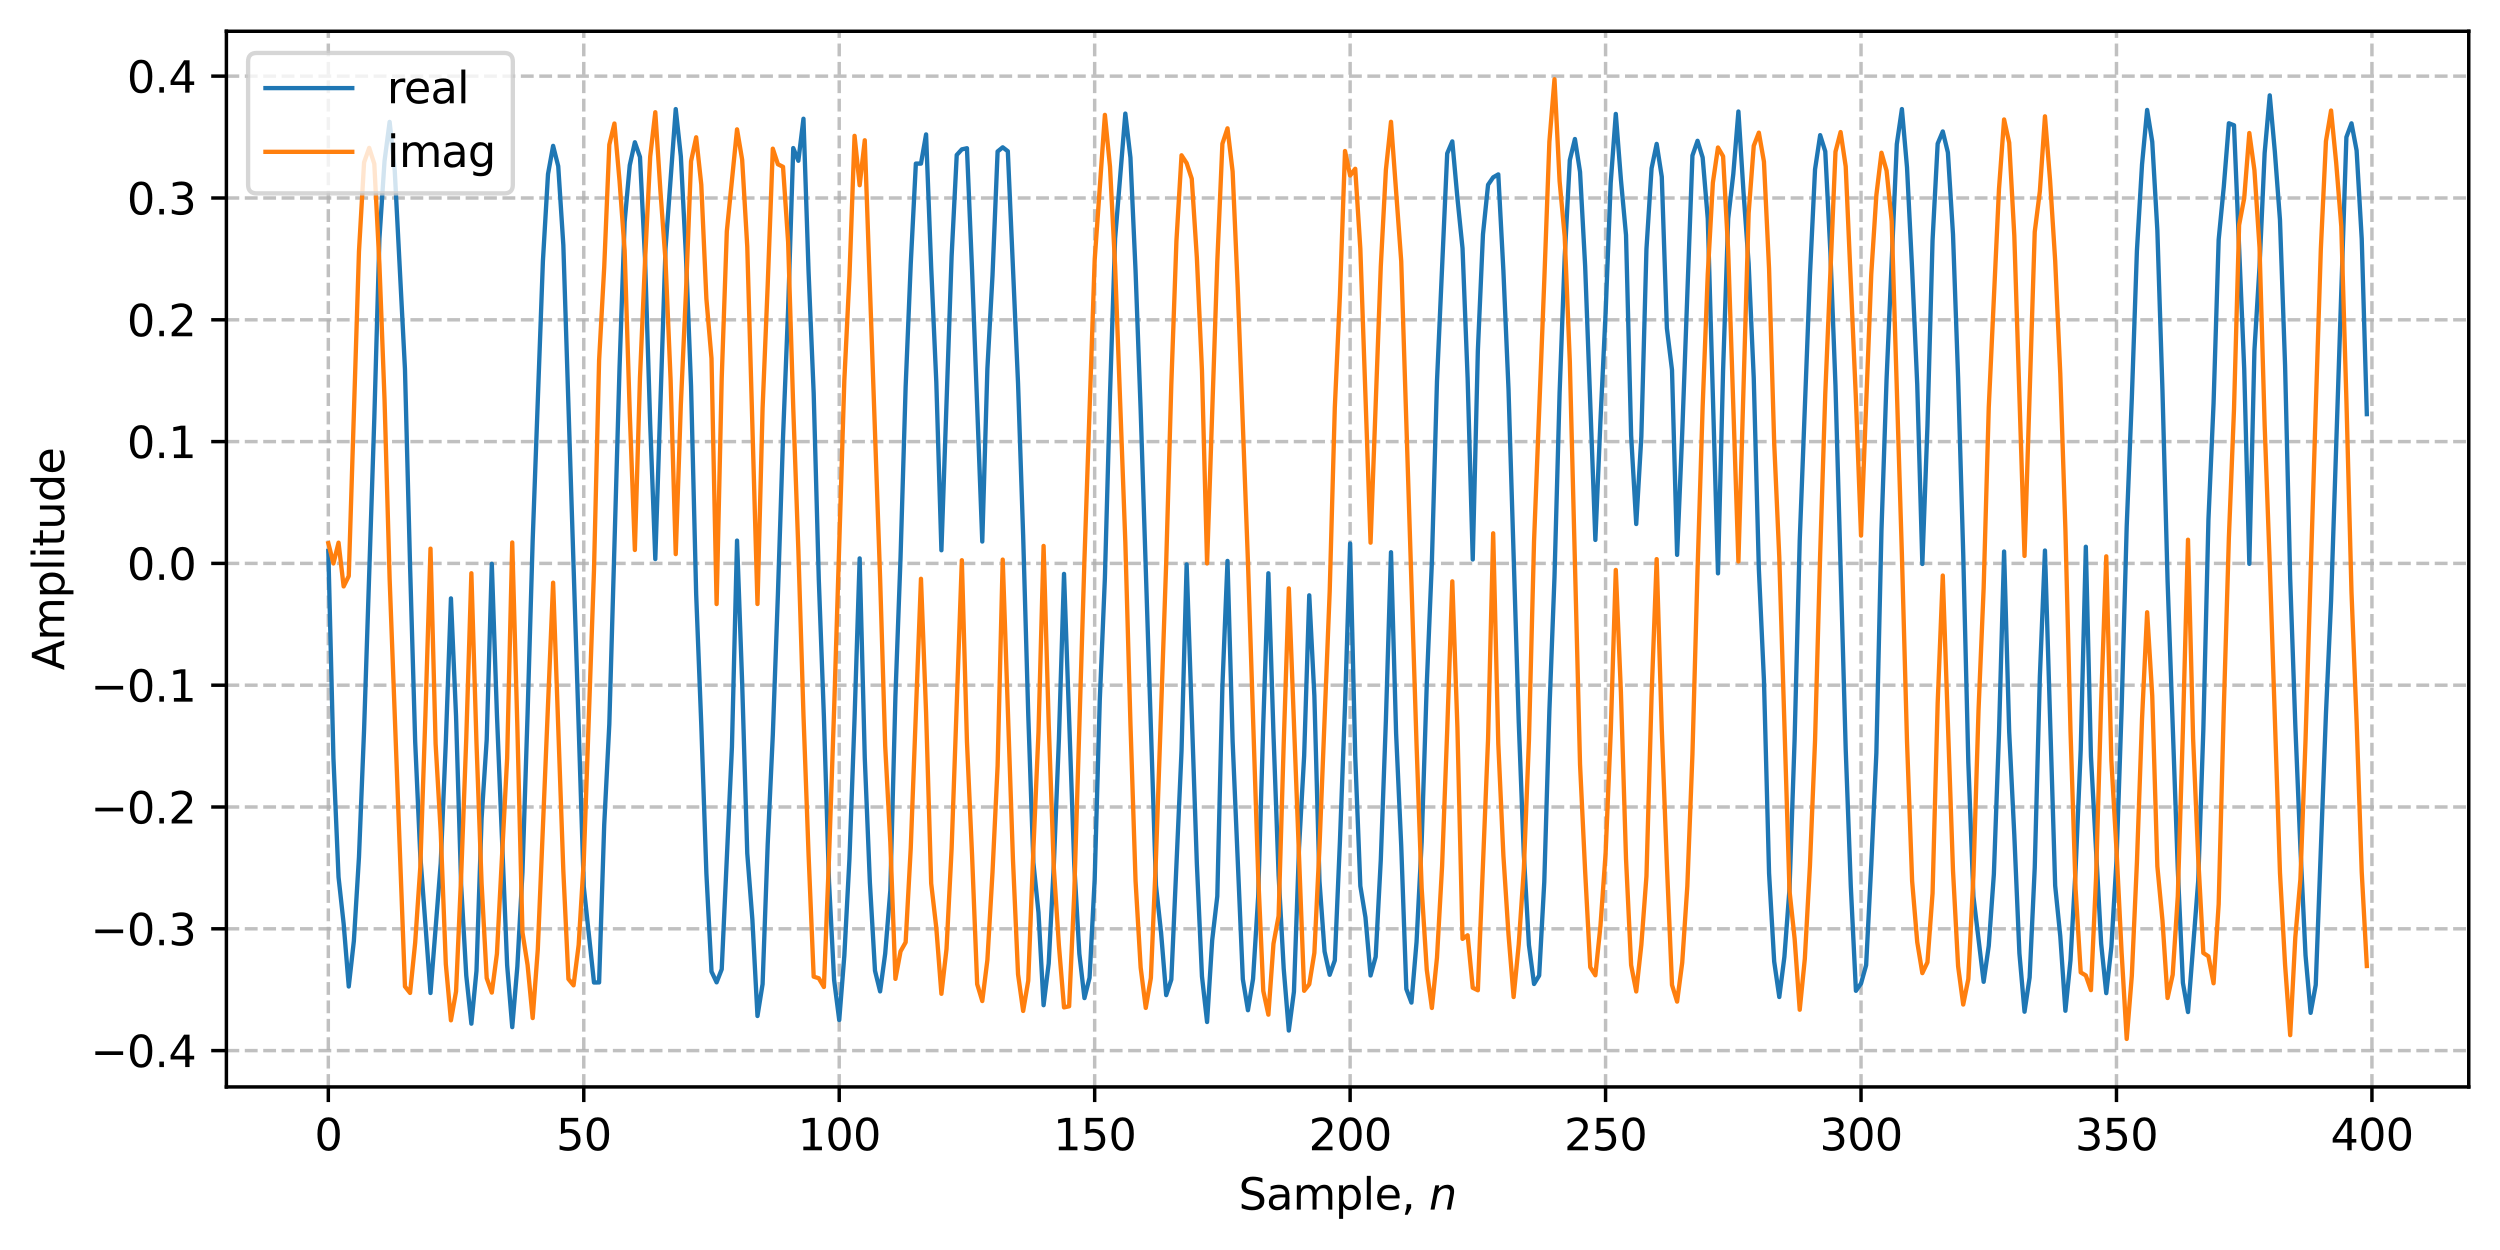 <?xml version="1.0" encoding="utf-8" standalone="no"?>
<!DOCTYPE svg PUBLIC "-//W3C//DTD SVG 1.1//EN"
  "http://www.w3.org/Graphics/SVG/1.1/DTD/svg11.dtd">
<svg xmlns:xlink="http://www.w3.org/1999/xlink" width="576pt" height="288pt" viewBox="0 0 576 288" xmlns="http://www.w3.org/2000/svg" version="1.1">
 <defs>
  <style type="text/css">*{stroke-linejoin: round; stroke-linecap: butt}</style>
 </defs>
 <g id="figure_1">
  <g id="patch_1">
   <path d="M 0 288 
L 576 288 
L 576 0 
L 0 0 
z
" style="fill: #ffffff"/>
  </g>
  <g id="axes_1">
   <g id="patch_2">
    <path d="M 52.161 250.422 
L 568.8 250.422 
L 568.8 7.2 
L 52.161 7.2 
z
" style="fill: #ffffff"/>
   </g>
   <g id="matplotlib.axis_1">
    <g id="xtick_1">
     <g id="line2d_1">
      <path d="M 75.645 250.422 
L 75.645 7.2 
" clip-path="url(#p1a343004c8)" style="fill: none; stroke-dasharray: 2.96,1.28; stroke-dashoffset: 0; stroke: #b0b0b0; stroke-opacity: 0.8; stroke-width: 0.8"/>
     </g>
     <g id="line2d_2">
      <defs>
       <path id="m55ba4f569e" d="M 0 0 
L 0 3.5 
" style="stroke: #000000; stroke-width: 0.8"/>
      </defs>
      <g>
       <use xlink:href="#m55ba4f569e" x="75.645" y="250.422" style="stroke: #000000; stroke-width: 0.8"/>
      </g>
     </g>
     <g id="text_1">
      <!-- 0 -->
      <g transform="translate(72.463 265.02) scale(0.1 -0.1)">
       <defs>
        <path id="DejaVuSans-30" d="M 2034 4250 
Q 1547 4250 1301 3770 
Q 1056 3291 1056 2328 
Q 1056 1369 1301 889 
Q 1547 409 2034 409 
Q 2525 409 2770 889 
Q 3016 1369 3016 2328 
Q 3016 3291 2770 3770 
Q 2525 4250 2034 4250 
z
M 2034 4750 
Q 2819 4750 3233 4129 
Q 3647 3509 3647 2328 
Q 3647 1150 3233 529 
Q 2819 -91 2034 -91 
Q 1250 -91 836 529 
Q 422 1150 422 2328 
Q 422 3509 836 4129 
Q 1250 4750 2034 4750 
z
" transform="scale(0.016)"/>
       </defs>
       <use xlink:href="#DejaVuSans-30"/>
      </g>
     </g>
    </g>
    <g id="xtick_2">
     <g id="line2d_3">
      <path d="M 134.501 250.422 
L 134.501 7.2 
" clip-path="url(#p1a343004c8)" style="fill: none; stroke-dasharray: 2.96,1.28; stroke-dashoffset: 0; stroke: #b0b0b0; stroke-opacity: 0.8; stroke-width: 0.8"/>
     </g>
     <g id="line2d_4">
      <g>
       <use xlink:href="#m55ba4f569e" x="134.501" y="250.422" style="stroke: #000000; stroke-width: 0.8"/>
      </g>
     </g>
     <g id="text_2">
      <!-- 50 -->
      <g transform="translate(128.138 265.02) scale(0.1 -0.1)">
       <defs>
        <path id="DejaVuSans-35" d="M 691 4666 
L 3169 4666 
L 3169 4134 
L 1269 4134 
L 1269 2991 
Q 1406 3038 1543 3061 
Q 1681 3084 1819 3084 
Q 2600 3084 3056 2656 
Q 3513 2228 3513 1497 
Q 3513 744 3044 326 
Q 2575 -91 1722 -91 
Q 1428 -91 1123 -41 
Q 819 9 494 109 
L 494 744 
Q 775 591 1075 516 
Q 1375 441 1709 441 
Q 2250 441 2565 725 
Q 2881 1009 2881 1497 
Q 2881 1984 2565 2268 
Q 2250 2553 1709 2553 
Q 1456 2553 1204 2497 
Q 953 2441 691 2322 
L 691 4666 
z
" transform="scale(0.016)"/>
       </defs>
       <use xlink:href="#DejaVuSans-35"/>
       <use xlink:href="#DejaVuSans-30" transform="translate(63.623 0)"/>
      </g>
     </g>
    </g>
    <g id="xtick_3">
     <g id="line2d_5">
      <path d="M 193.357 250.422 
L 193.357 7.2 
" clip-path="url(#p1a343004c8)" style="fill: none; stroke-dasharray: 2.96,1.28; stroke-dashoffset: 0; stroke: #b0b0b0; stroke-opacity: 0.8; stroke-width: 0.8"/>
     </g>
     <g id="line2d_6">
      <g>
       <use xlink:href="#m55ba4f569e" x="193.357" y="250.422" style="stroke: #000000; stroke-width: 0.8"/>
      </g>
     </g>
     <g id="text_3">
      <!-- 100 -->
      <g transform="translate(183.813 265.02) scale(0.1 -0.1)">
       <defs>
        <path id="DejaVuSans-31" d="M 794 531 
L 1825 531 
L 1825 4091 
L 703 3866 
L 703 4441 
L 1819 4666 
L 2450 4666 
L 2450 531 
L 3481 531 
L 3481 0 
L 794 0 
L 794 531 
z
" transform="scale(0.016)"/>
       </defs>
       <use xlink:href="#DejaVuSans-31"/>
       <use xlink:href="#DejaVuSans-30" transform="translate(63.623 0)"/>
       <use xlink:href="#DejaVuSans-30" transform="translate(127.246 0)"/>
      </g>
     </g>
    </g>
    <g id="xtick_4">
     <g id="line2d_7">
      <path d="M 252.213 250.422 
L 252.213 7.2 
" clip-path="url(#p1a343004c8)" style="fill: none; stroke-dasharray: 2.96,1.28; stroke-dashoffset: 0; stroke: #b0b0b0; stroke-opacity: 0.8; stroke-width: 0.8"/>
     </g>
     <g id="line2d_8">
      <g>
       <use xlink:href="#m55ba4f569e" x="252.213" y="250.422" style="stroke: #000000; stroke-width: 0.8"/>
      </g>
     </g>
     <g id="text_4">
      <!-- 150 -->
      <g transform="translate(242.669 265.02) scale(0.1 -0.1)">
       <use xlink:href="#DejaVuSans-31"/>
       <use xlink:href="#DejaVuSans-35" transform="translate(63.623 0)"/>
       <use xlink:href="#DejaVuSans-30" transform="translate(127.246 0)"/>
      </g>
     </g>
    </g>
    <g id="xtick_5">
     <g id="line2d_9">
      <path d="M 311.069 250.422 
L 311.069 7.2 
" clip-path="url(#p1a343004c8)" style="fill: none; stroke-dasharray: 2.96,1.28; stroke-dashoffset: 0; stroke: #b0b0b0; stroke-opacity: 0.8; stroke-width: 0.8"/>
     </g>
     <g id="line2d_10">
      <g>
       <use xlink:href="#m55ba4f569e" x="311.069" y="250.422" style="stroke: #000000; stroke-width: 0.8"/>
      </g>
     </g>
     <g id="text_5">
      <!-- 200 -->
      <g transform="translate(301.525 265.02) scale(0.1 -0.1)">
       <defs>
        <path id="DejaVuSans-32" d="M 1228 531 
L 3431 531 
L 3431 0 
L 469 0 
L 469 531 
Q 828 903 1448 1529 
Q 2069 2156 2228 2338 
Q 2531 2678 2651 2914 
Q 2772 3150 2772 3378 
Q 2772 3750 2511 3984 
Q 2250 4219 1831 4219 
Q 1534 4219 1204 4116 
Q 875 4013 500 3803 
L 500 4441 
Q 881 4594 1212 4672 
Q 1544 4750 1819 4750 
Q 2544 4750 2975 4387 
Q 3406 4025 3406 3419 
Q 3406 3131 3298 2873 
Q 3191 2616 2906 2266 
Q 2828 2175 2409 1742 
Q 1991 1309 1228 531 
z
" transform="scale(0.016)"/>
       </defs>
       <use xlink:href="#DejaVuSans-32"/>
       <use xlink:href="#DejaVuSans-30" transform="translate(63.623 0)"/>
       <use xlink:href="#DejaVuSans-30" transform="translate(127.246 0)"/>
      </g>
     </g>
    </g>
    <g id="xtick_6">
     <g id="line2d_11">
      <path d="M 369.925 250.422 
L 369.925 7.2 
" clip-path="url(#p1a343004c8)" style="fill: none; stroke-dasharray: 2.96,1.28; stroke-dashoffset: 0; stroke: #b0b0b0; stroke-opacity: 0.8; stroke-width: 0.8"/>
     </g>
     <g id="line2d_12">
      <g>
       <use xlink:href="#m55ba4f569e" x="369.925" y="250.422" style="stroke: #000000; stroke-width: 0.8"/>
      </g>
     </g>
     <g id="text_6">
      <!-- 250 -->
      <g transform="translate(360.381 265.02) scale(0.1 -0.1)">
       <use xlink:href="#DejaVuSans-32"/>
       <use xlink:href="#DejaVuSans-35" transform="translate(63.623 0)"/>
       <use xlink:href="#DejaVuSans-30" transform="translate(127.246 0)"/>
      </g>
     </g>
    </g>
    <g id="xtick_7">
     <g id="line2d_13">
      <path d="M 428.781 250.422 
L 428.781 7.2 
" clip-path="url(#p1a343004c8)" style="fill: none; stroke-dasharray: 2.96,1.28; stroke-dashoffset: 0; stroke: #b0b0b0; stroke-opacity: 0.8; stroke-width: 0.8"/>
     </g>
     <g id="line2d_14">
      <g>
       <use xlink:href="#m55ba4f569e" x="428.781" y="250.422" style="stroke: #000000; stroke-width: 0.8"/>
      </g>
     </g>
     <g id="text_7">
      <!-- 300 -->
      <g transform="translate(419.238 265.02) scale(0.1 -0.1)">
       <defs>
        <path id="DejaVuSans-33" d="M 2597 2516 
Q 3050 2419 3304 2112 
Q 3559 1806 3559 1356 
Q 3559 666 3084 287 
Q 2609 -91 1734 -91 
Q 1441 -91 1130 -33 
Q 819 25 488 141 
L 488 750 
Q 750 597 1062 519 
Q 1375 441 1716 441 
Q 2309 441 2620 675 
Q 2931 909 2931 1356 
Q 2931 1769 2642 2001 
Q 2353 2234 1838 2234 
L 1294 2234 
L 1294 2753 
L 1863 2753 
Q 2328 2753 2575 2939 
Q 2822 3125 2822 3475 
Q 2822 3834 2567 4026 
Q 2313 4219 1838 4219 
Q 1578 4219 1281 4162 
Q 984 4106 628 3988 
L 628 4550 
Q 988 4650 1302 4700 
Q 1616 4750 1894 4750 
Q 2613 4750 3031 4423 
Q 3450 4097 3450 3541 
Q 3450 3153 3228 2886 
Q 3006 2619 2597 2516 
z
" transform="scale(0.016)"/>
       </defs>
       <use xlink:href="#DejaVuSans-33"/>
       <use xlink:href="#DejaVuSans-30" transform="translate(63.623 0)"/>
       <use xlink:href="#DejaVuSans-30" transform="translate(127.246 0)"/>
      </g>
     </g>
    </g>
    <g id="xtick_8">
     <g id="line2d_15">
      <path d="M 487.637 250.422 
L 487.637 7.2 
" clip-path="url(#p1a343004c8)" style="fill: none; stroke-dasharray: 2.96,1.28; stroke-dashoffset: 0; stroke: #b0b0b0; stroke-opacity: 0.8; stroke-width: 0.8"/>
     </g>
     <g id="line2d_16">
      <g>
       <use xlink:href="#m55ba4f569e" x="487.637" y="250.422" style="stroke: #000000; stroke-width: 0.8"/>
      </g>
     </g>
     <g id="text_8">
      <!-- 350 -->
      <g transform="translate(478.094 265.02) scale(0.1 -0.1)">
       <use xlink:href="#DejaVuSans-33"/>
       <use xlink:href="#DejaVuSans-35" transform="translate(63.623 0)"/>
       <use xlink:href="#DejaVuSans-30" transform="translate(127.246 0)"/>
      </g>
     </g>
    </g>
    <g id="xtick_9">
     <g id="line2d_17">
      <path d="M 546.494 250.422 
L 546.494 7.2 
" clip-path="url(#p1a343004c8)" style="fill: none; stroke-dasharray: 2.96,1.28; stroke-dashoffset: 0; stroke: #b0b0b0; stroke-opacity: 0.8; stroke-width: 0.8"/>
     </g>
     <g id="line2d_18">
      <g>
       <use xlink:href="#m55ba4f569e" x="546.494" y="250.422" style="stroke: #000000; stroke-width: 0.8"/>
      </g>
     </g>
     <g id="text_9">
      <!-- 400 -->
      <g transform="translate(536.95 265.02) scale(0.1 -0.1)">
       <defs>
        <path id="DejaVuSans-34" d="M 2419 4116 
L 825 1625 
L 2419 1625 
L 2419 4116 
z
M 2253 4666 
L 3047 4666 
L 3047 1625 
L 3713 1625 
L 3713 1100 
L 3047 1100 
L 3047 0 
L 2419 0 
L 2419 1100 
L 313 1100 
L 313 1709 
L 2253 4666 
z
" transform="scale(0.016)"/>
       </defs>
       <use xlink:href="#DejaVuSans-34"/>
       <use xlink:href="#DejaVuSans-30" transform="translate(63.623 0)"/>
       <use xlink:href="#DejaVuSans-30" transform="translate(127.246 0)"/>
      </g>
     </g>
    </g>
    <g id="text_10">
     <!-- Sample, $n$ -->
     <g transform="translate(285.38 278.7) scale(0.1 -0.1)">
      <defs>
       <path id="DejaVuSans-53" d="M 3425 4513 
L 3425 3897 
Q 3066 4069 2747 4153 
Q 2428 4238 2131 4238 
Q 1616 4238 1336 4038 
Q 1056 3838 1056 3469 
Q 1056 3159 1242 3001 
Q 1428 2844 1947 2747 
L 2328 2669 
Q 3034 2534 3370 2195 
Q 3706 1856 3706 1288 
Q 3706 609 3251 259 
Q 2797 -91 1919 -91 
Q 1588 -91 1214 -16 
Q 841 59 441 206 
L 441 856 
Q 825 641 1194 531 
Q 1563 422 1919 422 
Q 2459 422 2753 634 
Q 3047 847 3047 1241 
Q 3047 1584 2836 1778 
Q 2625 1972 2144 2069 
L 1759 2144 
Q 1053 2284 737 2584 
Q 422 2884 422 3419 
Q 422 4038 858 4394 
Q 1294 4750 2059 4750 
Q 2388 4750 2728 4690 
Q 3069 4631 3425 4513 
z
" transform="scale(0.016)"/>
       <path id="DejaVuSans-61" d="M 2194 1759 
Q 1497 1759 1228 1600 
Q 959 1441 959 1056 
Q 959 750 1161 570 
Q 1363 391 1709 391 
Q 2188 391 2477 730 
Q 2766 1069 2766 1631 
L 2766 1759 
L 2194 1759 
z
M 3341 1997 
L 3341 0 
L 2766 0 
L 2766 531 
Q 2569 213 2275 61 
Q 1981 -91 1556 -91 
Q 1019 -91 701 211 
Q 384 513 384 1019 
Q 384 1609 779 1909 
Q 1175 2209 1959 2209 
L 2766 2209 
L 2766 2266 
Q 2766 2663 2505 2880 
Q 2244 3097 1772 3097 
Q 1472 3097 1187 3025 
Q 903 2953 641 2809 
L 641 3341 
Q 956 3463 1253 3523 
Q 1550 3584 1831 3584 
Q 2591 3584 2966 3190 
Q 3341 2797 3341 1997 
z
" transform="scale(0.016)"/>
       <path id="DejaVuSans-6d" d="M 3328 2828 
Q 3544 3216 3844 3400 
Q 4144 3584 4550 3584 
Q 5097 3584 5394 3201 
Q 5691 2819 5691 2113 
L 5691 0 
L 5113 0 
L 5113 2094 
Q 5113 2597 4934 2840 
Q 4756 3084 4391 3084 
Q 3944 3084 3684 2787 
Q 3425 2491 3425 1978 
L 3425 0 
L 2847 0 
L 2847 2094 
Q 2847 2600 2669 2842 
Q 2491 3084 2119 3084 
Q 1678 3084 1418 2786 
Q 1159 2488 1159 1978 
L 1159 0 
L 581 0 
L 581 3500 
L 1159 3500 
L 1159 2956 
Q 1356 3278 1631 3431 
Q 1906 3584 2284 3584 
Q 2666 3584 2933 3390 
Q 3200 3197 3328 2828 
z
" transform="scale(0.016)"/>
       <path id="DejaVuSans-70" d="M 1159 525 
L 1159 -1331 
L 581 -1331 
L 581 3500 
L 1159 3500 
L 1159 2969 
Q 1341 3281 1617 3432 
Q 1894 3584 2278 3584 
Q 2916 3584 3314 3078 
Q 3713 2572 3713 1747 
Q 3713 922 3314 415 
Q 2916 -91 2278 -91 
Q 1894 -91 1617 61 
Q 1341 213 1159 525 
z
M 3116 1747 
Q 3116 2381 2855 2742 
Q 2594 3103 2138 3103 
Q 1681 3103 1420 2742 
Q 1159 2381 1159 1747 
Q 1159 1113 1420 752 
Q 1681 391 2138 391 
Q 2594 391 2855 752 
Q 3116 1113 3116 1747 
z
" transform="scale(0.016)"/>
       <path id="DejaVuSans-6c" d="M 603 4863 
L 1178 4863 
L 1178 0 
L 603 0 
L 603 4863 
z
" transform="scale(0.016)"/>
       <path id="DejaVuSans-65" d="M 3597 1894 
L 3597 1613 
L 953 1613 
Q 991 1019 1311 708 
Q 1631 397 2203 397 
Q 2534 397 2845 478 
Q 3156 559 3463 722 
L 3463 178 
Q 3153 47 2828 -22 
Q 2503 -91 2169 -91 
Q 1331 -91 842 396 
Q 353 884 353 1716 
Q 353 2575 817 3079 
Q 1281 3584 2069 3584 
Q 2775 3584 3186 3129 
Q 3597 2675 3597 1894 
z
M 3022 2063 
Q 3016 2534 2758 2815 
Q 2500 3097 2075 3097 
Q 1594 3097 1305 2825 
Q 1016 2553 972 2059 
L 3022 2063 
z
" transform="scale(0.016)"/>
       <path id="DejaVuSans-2c" d="M 750 794 
L 1409 794 
L 1409 256 
L 897 -744 
L 494 -744 
L 750 256 
L 750 794 
z
" transform="scale(0.016)"/>
       <path id="DejaVuSans-20" transform="scale(0.016)"/>
       <path id="DejaVuSans-Oblique-6e" d="M 3566 2113 
L 3156 0 
L 2578 0 
L 2988 2091 
Q 3016 2238 3031 2350 
Q 3047 2463 3047 2528 
Q 3047 2791 2881 2937 
Q 2716 3084 2419 3084 
Q 1956 3084 1622 2776 
Q 1288 2469 1184 1941 
L 800 0 
L 225 0 
L 903 3500 
L 1478 3500 
L 1363 2950 
Q 1603 3253 1940 3418 
Q 2278 3584 2650 3584 
Q 3113 3584 3367 3334 
Q 3622 3084 3622 2631 
Q 3622 2519 3608 2391 
Q 3594 2263 3566 2113 
z
" transform="scale(0.016)"/>
      </defs>
      <use xlink:href="#DejaVuSans-53" transform="translate(0 0.016)"/>
      <use xlink:href="#DejaVuSans-61" transform="translate(63.477 0.016)"/>
      <use xlink:href="#DejaVuSans-6d" transform="translate(124.756 0.016)"/>
      <use xlink:href="#DejaVuSans-70" transform="translate(222.168 0.016)"/>
      <use xlink:href="#DejaVuSans-6c" transform="translate(285.645 0.016)"/>
      <use xlink:href="#DejaVuSans-65" transform="translate(313.428 0.016)"/>
      <use xlink:href="#DejaVuSans-2c" transform="translate(374.951 0.016)"/>
      <use xlink:href="#DejaVuSans-20" transform="translate(406.738 0.016)"/>
      <use xlink:href="#DejaVuSans-Oblique-6e" transform="translate(438.525 0.016)"/>
     </g>
    </g>
   </g>
   <g id="matplotlib.axis_2">
    <g id="ytick_1">
     <g id="line2d_19">
      <path d="M 52.161 242.057 
L 568.8 242.057 
" clip-path="url(#p1a343004c8)" style="fill: none; stroke-dasharray: 2.96,1.28; stroke-dashoffset: 0; stroke: #b0b0b0; stroke-opacity: 0.8; stroke-width: 0.8"/>
     </g>
     <g id="line2d_20">
      <defs>
       <path id="me3995618b4" d="M 0 0 
L -3.5 0 
" style="stroke: #000000; stroke-width: 0.8"/>
      </defs>
      <g>
       <use xlink:href="#me3995618b4" x="52.161" y="242.057" style="stroke: #000000; stroke-width: 0.8"/>
      </g>
     </g>
     <g id="text_11">
      <!-- −0.4 -->
      <g transform="translate(20.878 245.856) scale(0.1 -0.1)">
       <defs>
        <path id="DejaVuSans-2212" d="M 678 2272 
L 4684 2272 
L 4684 1741 
L 678 1741 
L 678 2272 
z
" transform="scale(0.016)"/>
        <path id="DejaVuSans-2e" d="M 684 794 
L 1344 794 
L 1344 0 
L 684 0 
L 684 794 
z
" transform="scale(0.016)"/>
       </defs>
       <use xlink:href="#DejaVuSans-2212"/>
       <use xlink:href="#DejaVuSans-30" transform="translate(83.789 0)"/>
       <use xlink:href="#DejaVuSans-2e" transform="translate(147.412 0)"/>
       <use xlink:href="#DejaVuSans-34" transform="translate(179.199 0)"/>
      </g>
     </g>
    </g>
    <g id="ytick_2">
     <g id="line2d_21">
      <path d="M 52.161 213.993 
L 568.8 213.993 
" clip-path="url(#p1a343004c8)" style="fill: none; stroke-dasharray: 2.96,1.28; stroke-dashoffset: 0; stroke: #b0b0b0; stroke-opacity: 0.8; stroke-width: 0.8"/>
     </g>
     <g id="line2d_22">
      <g>
       <use xlink:href="#me3995618b4" x="52.161" y="213.993" style="stroke: #000000; stroke-width: 0.8"/>
      </g>
     </g>
     <g id="text_12">
      <!-- −0.3 -->
      <g transform="translate(20.878 217.793) scale(0.1 -0.1)">
       <use xlink:href="#DejaVuSans-2212"/>
       <use xlink:href="#DejaVuSans-30" transform="translate(83.789 0)"/>
       <use xlink:href="#DejaVuSans-2e" transform="translate(147.412 0)"/>
       <use xlink:href="#DejaVuSans-33" transform="translate(179.199 0)"/>
      </g>
     </g>
    </g>
    <g id="ytick_3">
     <g id="line2d_23">
      <path d="M 52.161 185.93 
L 568.8 185.93 
" clip-path="url(#p1a343004c8)" style="fill: none; stroke-dasharray: 2.96,1.28; stroke-dashoffset: 0; stroke: #b0b0b0; stroke-opacity: 0.8; stroke-width: 0.8"/>
     </g>
     <g id="line2d_24">
      <g>
       <use xlink:href="#me3995618b4" x="52.161" y="185.93" style="stroke: #000000; stroke-width: 0.8"/>
      </g>
     </g>
     <g id="text_13">
      <!-- −0.2 -->
      <g transform="translate(20.878 189.729) scale(0.1 -0.1)">
       <use xlink:href="#DejaVuSans-2212"/>
       <use xlink:href="#DejaVuSans-30" transform="translate(83.789 0)"/>
       <use xlink:href="#DejaVuSans-2e" transform="translate(147.412 0)"/>
       <use xlink:href="#DejaVuSans-32" transform="translate(179.199 0)"/>
      </g>
     </g>
    </g>
    <g id="ytick_4">
     <g id="line2d_25">
      <path d="M 52.161 157.866 
L 568.8 157.866 
" clip-path="url(#p1a343004c8)" style="fill: none; stroke-dasharray: 2.96,1.28; stroke-dashoffset: 0; stroke: #b0b0b0; stroke-opacity: 0.8; stroke-width: 0.8"/>
     </g>
     <g id="line2d_26">
      <g>
       <use xlink:href="#me3995618b4" x="52.161" y="157.866" style="stroke: #000000; stroke-width: 0.8"/>
      </g>
     </g>
     <g id="text_14">
      <!-- −0.1 -->
      <g transform="translate(20.878 161.665) scale(0.1 -0.1)">
       <use xlink:href="#DejaVuSans-2212"/>
       <use xlink:href="#DejaVuSans-30" transform="translate(83.789 0)"/>
       <use xlink:href="#DejaVuSans-2e" transform="translate(147.412 0)"/>
       <use xlink:href="#DejaVuSans-31" transform="translate(179.199 0)"/>
      </g>
     </g>
    </g>
    <g id="ytick_5">
     <g id="line2d_27">
      <path d="M 52.161 129.803 
L 568.8 129.803 
" clip-path="url(#p1a343004c8)" style="fill: none; stroke-dasharray: 2.96,1.28; stroke-dashoffset: 0; stroke: #b0b0b0; stroke-opacity: 0.8; stroke-width: 0.8"/>
     </g>
     <g id="line2d_28">
      <g>
       <use xlink:href="#me3995618b4" x="52.161" y="129.803" style="stroke: #000000; stroke-width: 0.8"/>
      </g>
     </g>
     <g id="text_15">
      <!-- 0.0 -->
      <g transform="translate(29.258 133.602) scale(0.1 -0.1)">
       <use xlink:href="#DejaVuSans-30"/>
       <use xlink:href="#DejaVuSans-2e" transform="translate(63.623 0)"/>
       <use xlink:href="#DejaVuSans-30" transform="translate(95.41 0)"/>
      </g>
     </g>
    </g>
    <g id="ytick_6">
     <g id="line2d_29">
      <path d="M 52.161 101.739 
L 568.8 101.739 
" clip-path="url(#p1a343004c8)" style="fill: none; stroke-dasharray: 2.96,1.28; stroke-dashoffset: 0; stroke: #b0b0b0; stroke-opacity: 0.8; stroke-width: 0.8"/>
     </g>
     <g id="line2d_30">
      <g>
       <use xlink:href="#me3995618b4" x="52.161" y="101.739" style="stroke: #000000; stroke-width: 0.8"/>
      </g>
     </g>
     <g id="text_16">
      <!-- 0.1 -->
      <g transform="translate(29.258 105.538) scale(0.1 -0.1)">
       <use xlink:href="#DejaVuSans-30"/>
       <use xlink:href="#DejaVuSans-2e" transform="translate(63.623 0)"/>
       <use xlink:href="#DejaVuSans-31" transform="translate(95.41 0)"/>
      </g>
     </g>
    </g>
    <g id="ytick_7">
     <g id="line2d_31">
      <path d="M 52.161 73.675 
L 568.8 73.675 
" clip-path="url(#p1a343004c8)" style="fill: none; stroke-dasharray: 2.96,1.28; stroke-dashoffset: 0; stroke: #b0b0b0; stroke-opacity: 0.8; stroke-width: 0.8"/>
     </g>
     <g id="line2d_32">
      <g>
       <use xlink:href="#me3995618b4" x="52.161" y="73.675" style="stroke: #000000; stroke-width: 0.8"/>
      </g>
     </g>
     <g id="text_17">
      <!-- 0.2 -->
      <g transform="translate(29.258 77.475) scale(0.1 -0.1)">
       <use xlink:href="#DejaVuSans-30"/>
       <use xlink:href="#DejaVuSans-2e" transform="translate(63.623 0)"/>
       <use xlink:href="#DejaVuSans-32" transform="translate(95.41 0)"/>
      </g>
     </g>
    </g>
    <g id="ytick_8">
     <g id="line2d_33">
      <path d="M 52.161 45.612 
L 568.8 45.612 
" clip-path="url(#p1a343004c8)" style="fill: none; stroke-dasharray: 2.96,1.28; stroke-dashoffset: 0; stroke: #b0b0b0; stroke-opacity: 0.8; stroke-width: 0.8"/>
     </g>
     <g id="line2d_34">
      <g>
       <use xlink:href="#me3995618b4" x="52.161" y="45.612" style="stroke: #000000; stroke-width: 0.8"/>
      </g>
     </g>
     <g id="text_18">
      <!-- 0.3 -->
      <g transform="translate(29.258 49.411) scale(0.1 -0.1)">
       <use xlink:href="#DejaVuSans-30"/>
       <use xlink:href="#DejaVuSans-2e" transform="translate(63.623 0)"/>
       <use xlink:href="#DejaVuSans-33" transform="translate(95.41 0)"/>
      </g>
     </g>
    </g>
    <g id="ytick_9">
     <g id="line2d_35">
      <path d="M 52.161 17.548 
L 568.8 17.548 
" clip-path="url(#p1a343004c8)" style="fill: none; stroke-dasharray: 2.96,1.28; stroke-dashoffset: 0; stroke: #b0b0b0; stroke-opacity: 0.8; stroke-width: 0.8"/>
     </g>
     <g id="line2d_36">
      <g>
       <use xlink:href="#me3995618b4" x="52.161" y="17.548" style="stroke: #000000; stroke-width: 0.8"/>
      </g>
     </g>
     <g id="text_19">
      <!-- 0.4 -->
      <g transform="translate(29.258 21.347) scale(0.1 -0.1)">
       <use xlink:href="#DejaVuSans-30"/>
       <use xlink:href="#DejaVuSans-2e" transform="translate(63.623 0)"/>
       <use xlink:href="#DejaVuSans-34" transform="translate(95.41 0)"/>
      </g>
     </g>
    </g>
    <g id="text_20">
     <!-- Amplitude -->
     <g transform="translate(14.798 154.434) rotate(-90) scale(0.1 -0.1)">
      <defs>
       <path id="DejaVuSans-41" d="M 2188 4044 
L 1331 1722 
L 3047 1722 
L 2188 4044 
z
M 1831 4666 
L 2547 4666 
L 4325 0 
L 3669 0 
L 3244 1197 
L 1141 1197 
L 716 0 
L 50 0 
L 1831 4666 
z
" transform="scale(0.016)"/>
       <path id="DejaVuSans-69" d="M 603 3500 
L 1178 3500 
L 1178 0 
L 603 0 
L 603 3500 
z
M 603 4863 
L 1178 4863 
L 1178 4134 
L 603 4134 
L 603 4863 
z
" transform="scale(0.016)"/>
       <path id="DejaVuSans-74" d="M 1172 4494 
L 1172 3500 
L 2356 3500 
L 2356 3053 
L 1172 3053 
L 1172 1153 
Q 1172 725 1289 603 
Q 1406 481 1766 481 
L 2356 481 
L 2356 0 
L 1766 0 
Q 1100 0 847 248 
Q 594 497 594 1153 
L 594 3053 
L 172 3053 
L 172 3500 
L 594 3500 
L 594 4494 
L 1172 4494 
z
" transform="scale(0.016)"/>
       <path id="DejaVuSans-75" d="M 544 1381 
L 544 3500 
L 1119 3500 
L 1119 1403 
Q 1119 906 1312 657 
Q 1506 409 1894 409 
Q 2359 409 2629 706 
Q 2900 1003 2900 1516 
L 2900 3500 
L 3475 3500 
L 3475 0 
L 2900 0 
L 2900 538 
Q 2691 219 2414 64 
Q 2138 -91 1772 -91 
Q 1169 -91 856 284 
Q 544 659 544 1381 
z
M 1991 3584 
L 1991 3584 
z
" transform="scale(0.016)"/>
       <path id="DejaVuSans-64" d="M 2906 2969 
L 2906 4863 
L 3481 4863 
L 3481 0 
L 2906 0 
L 2906 525 
Q 2725 213 2448 61 
Q 2172 -91 1784 -91 
Q 1150 -91 751 415 
Q 353 922 353 1747 
Q 353 2572 751 3078 
Q 1150 3584 1784 3584 
Q 2172 3584 2448 3432 
Q 2725 3281 2906 2969 
z
M 947 1747 
Q 947 1113 1208 752 
Q 1469 391 1925 391 
Q 2381 391 2643 752 
Q 2906 1113 2906 1747 
Q 2906 2381 2643 2742 
Q 2381 3103 1925 3103 
Q 1469 3103 1208 2742 
Q 947 2381 947 1747 
z
" transform="scale(0.016)"/>
      </defs>
      <use xlink:href="#DejaVuSans-41"/>
      <use xlink:href="#DejaVuSans-6d" transform="translate(68.408 0)"/>
      <use xlink:href="#DejaVuSans-70" transform="translate(165.82 0)"/>
      <use xlink:href="#DejaVuSans-6c" transform="translate(229.297 0)"/>
      <use xlink:href="#DejaVuSans-69" transform="translate(257.08 0)"/>
      <use xlink:href="#DejaVuSans-74" transform="translate(284.863 0)"/>
      <use xlink:href="#DejaVuSans-75" transform="translate(324.072 0)"/>
      <use xlink:href="#DejaVuSans-64" transform="translate(387.451 0)"/>
      <use xlink:href="#DejaVuSans-65" transform="translate(450.928 0)"/>
     </g>
    </g>
   </g>
   <g id="line2d_37">
    <path d="M 75.645 126.935 
L 76.822 174.665 
L 77.999 202.086 
L 79.176 212.83 
L 80.353 227.288 
L 81.53 216.798 
L 82.707 197.464 
L 83.884 168.141 
L 86.239 96.419 
L 87.416 54.989 
L 88.593 37.134 
L 89.77 28.089 
L 90.947 39.284 
L 93.301 85.022 
L 94.478 130.384 
L 95.656 170.871 
L 96.833 197.069 
L 99.187 228.781 
L 101.541 198.934 
L 102.718 170.871 
L 103.895 137.873 
L 105.073 165.038 
L 106.25 204.03 
L 107.427 224.759 
L 108.604 235.85 
L 109.781 223.676 
L 110.958 188.597 
L 112.135 170.447 
L 113.312 129.901 
L 114.49 164.592 
L 116.844 222.358 
L 118.021 236.651 
L 119.198 222.678 
L 120.375 200.96 
L 121.552 164.551 
L 122.729 124.465 
L 125.084 60.188 
L 126.261 40.111 
L 127.438 33.611 
L 128.615 38.285 
L 129.792 56.474 
L 134.501 204.316 
L 136.855 226.37 
L 138.032 226.354 
L 139.209 190.066 
L 140.386 166.848 
L 142.741 84.733 
L 143.918 51.128 
L 145.095 38.076 
L 146.272 32.778 
L 147.449 36.17 
L 148.626 59.873 
L 149.803 97.611 
L 150.98 128.81 
L 153.335 57.264 
L 155.689 25.14 
L 156.866 36.035 
L 158.043 58.975 
L 159.22 89.043 
L 160.397 136.908 
L 161.574 167.034 
L 162.752 201.265 
L 163.929 223.851 
L 165.106 226.329 
L 166.283 223.318 
L 168.637 172.115 
L 169.814 124.554 
L 170.991 157.295 
L 172.169 196.624 
L 173.346 211.856 
L 174.523 234.082 
L 175.7 226.743 
L 176.877 194.541 
L 178.054 169.365 
L 179.231 136.859 
L 180.408 100.764 
L 181.586 71.165 
L 182.763 34.116 
L 183.94 37.041 
L 185.117 27.361 
L 186.294 62.617 
L 187.471 90.593 
L 188.648 133.483 
L 189.825 165.133 
L 191.003 203.217 
L 192.18 225.803 
L 193.357 235.01 
L 194.534 220.192 
L 195.711 197.903 
L 196.888 165.521 
L 198.065 128.658 
L 199.242 174.592 
L 200.42 203.325 
L 201.597 223.652 
L 202.774 228.413 
L 203.951 219.682 
L 205.128 205.206 
L 206.305 160.394 
L 207.482 128.483 
L 208.659 89.099 
L 209.836 60.792 
L 211.014 37.693 
L 212.191 37.693 
L 213.368 30.971 
L 214.545 61.649 
L 215.722 87.964 
L 216.899 126.783 
L 219.253 59.034 
L 220.431 35.711 
L 221.608 34.412 
L 222.785 34.151 
L 223.962 62.286 
L 226.316 124.768 
L 227.493 84.97 
L 228.67 63.516 
L 229.848 34.901 
L 231.025 33.944 
L 232.202 34.845 
L 234.556 88.312 
L 235.733 123.423 
L 236.91 164.699 
L 238.087 198.725 
L 239.265 210.24 
L 240.442 231.593 
L 241.619 221.988 
L 242.796 199.408 
L 243.973 170.295 
L 245.15 132.23 
L 247.504 199.132 
L 248.682 219.754 
L 249.859 229.958 
L 251.036 225.253 
L 252.213 202.629 
L 253.39 161.31 
L 254.567 133.182 
L 255.744 90.776 
L 256.921 54.954 
L 259.276 26.17 
L 260.453 36.319 
L 261.63 62.373 
L 262.807 94.489 
L 266.338 204.039 
L 267.515 214.935 
L 268.693 229.273 
L 269.87 225.691 
L 272.224 172.986 
L 273.401 130.037 
L 275.755 199.002 
L 276.932 224.95 
L 278.11 235.468 
L 279.287 216.642 
L 280.464 206.498 
L 281.641 158.184 
L 282.818 129.239 
L 283.995 170.791 
L 286.349 225.612 
L 287.527 232.753 
L 288.704 225.513 
L 289.881 206.646 
L 291.058 166.695 
L 292.235 132.084 
L 293.412 169.261 
L 294.589 201.646 
L 295.766 223.198 
L 296.944 237.439 
L 298.121 228.493 
L 299.298 195.289 
L 300.475 174.169 
L 301.652 137.161 
L 302.829 160.326 
L 304.006 203.002 
L 305.183 219.218 
L 306.361 224.589 
L 307.538 221.284 
L 308.715 193.969 
L 309.892 162.517 
L 311.069 125.224 
L 312.246 174.286 
L 313.423 204.144 
L 314.6 211.35 
L 315.778 224.75 
L 316.955 220.437 
L 318.132 198.147 
L 319.309 165.937 
L 320.486 127.235 
L 321.663 168.975 
L 322.84 194.841 
L 324.017 227.864 
L 325.195 230.996 
L 326.372 217.023 
L 327.549 194.054 
L 328.726 157.711 
L 329.903 129.515 
L 331.08 87.846 
L 333.434 35.358 
L 334.611 32.576 
L 335.789 45.625 
L 336.966 57.21 
L 338.143 87.185 
L 339.32 128.895 
L 340.497 80.806 
L 341.674 54.007 
L 342.851 42.567 
L 344.028 40.86 
L 345.206 40.18 
L 346.383 62.434 
L 347.56 89.684 
L 349.914 166.291 
L 351.091 196.946 
L 352.268 217.748 
L 353.445 226.708 
L 354.623 224.768 
L 355.8 203.218 
L 356.977 163.772 
L 358.154 132.953 
L 359.331 90.516 
L 360.508 59.132 
L 361.685 36.902 
L 362.862 32.032 
L 364.04 39.604 
L 365.217 61.308 
L 367.571 124.399 
L 368.748 96.863 
L 369.925 72.227 
L 371.102 42.196 
L 372.279 26.25 
L 373.457 41.356 
L 374.634 54.173 
L 375.811 100.34 
L 376.988 120.732 
L 378.165 100.584 
L 379.342 57.393 
L 380.519 38.802 
L 381.696 33.158 
L 382.874 40.74 
L 384.051 75.642 
L 385.228 85.225 
L 386.405 127.837 
L 387.582 99.782 
L 389.936 35.844 
L 391.113 32.444 
L 392.29 36.29 
L 393.468 50.38 
L 395.822 132.096 
L 396.999 85.323 
L 398.176 50.355 
L 399.353 40.075 
L 400.53 25.692 
L 401.707 44.335 
L 402.885 60.72 
L 404.062 87.067 
L 405.239 131.128 
L 406.416 156.793 
L 407.593 201.187 
L 408.77 221.525 
L 409.947 229.708 
L 411.124 220.47 
L 412.302 204.791 
L 413.479 170.277 
L 414.656 124.493 
L 417.01 63.409 
L 418.187 39.013 
L 419.364 31.141 
L 420.541 34.881 
L 421.719 58.129 
L 422.896 88.895 
L 425.25 172.604 
L 426.427 204.266 
L 427.604 228.278 
L 428.781 226.599 
L 429.958 222.373 
L 431.136 199.245 
L 432.313 173.505 
L 433.49 122.156 
L 434.667 87.314 
L 437.021 33.225 
L 438.198 25.132 
L 439.375 38.553 
L 440.553 62.071 
L 441.73 88.604 
L 442.907 129.942 
L 444.084 98.146 
L 445.261 55.36 
L 446.438 33.1 
L 447.615 30.287 
L 448.792 35.13 
L 449.969 53.987 
L 451.147 87.003 
L 452.324 127.554 
L 453.501 175.664 
L 454.678 206.582 
L 457.032 226.206 
L 458.209 217.918 
L 459.386 201.419 
L 460.564 169.095 
L 461.741 127.072 
L 462.918 168.646 
L 464.095 192.39 
L 465.272 219.656 
L 466.449 233.094 
L 467.626 225.217 
L 468.803 199.92 
L 469.981 155.961 
L 471.158 126.844 
L 473.512 204.071 
L 474.689 215.717 
L 475.866 232.877 
L 477.043 221.208 
L 478.22 200.196 
L 479.398 172.765 
L 480.575 125.971 
L 481.752 174.254 
L 484.106 217.419 
L 485.283 228.816 
L 486.46 218.157 
L 487.637 198.385 
L 488.815 163.485 
L 489.992 121.266 
L 491.169 91.845 
L 492.346 57.755 
L 493.523 37.9 
L 494.7 25.334 
L 495.877 32.669 
L 497.054 53.069 
L 498.232 90.01 
L 499.409 133.799 
L 501.763 200.229 
L 502.94 226.447 
L 504.117 233.171 
L 506.471 202.935 
L 507.648 168.152 
L 508.826 119.66 
L 510.003 92.971 
L 511.18 55.223 
L 512.357 43.054 
L 513.534 28.402 
L 514.711 28.864 
L 517.065 85.01 
L 518.243 129.905 
L 519.42 80.72 
L 520.597 61.424 
L 521.774 35.256 
L 522.951 21.973 
L 524.128 34.997 
L 525.305 50.654 
L 526.482 84.234 
L 527.66 133.331 
L 528.837 166.975 
L 530.014 195.43 
L 531.191 220.062 
L 532.368 233.356 
L 533.545 226.925 
L 535.899 164.443 
L 537.077 138.478 
L 540.608 31.595 
L 541.785 28.423 
L 542.962 34.674 
L 544.139 55.003 
L 545.316 95.42 
L 545.316 95.42 
" clip-path="url(#p1a343004c8)" style="fill: none; stroke: #1f77b4; stroke-linecap: square"/>
   </g>
   <g id="line2d_38">
    <path d="M 75.645 125.15 
L 76.822 129.819 
L 77.999 125.034 
L 79.176 135.108 
L 80.353 132.719 
L 82.707 57.928 
L 83.884 37.421 
L 85.062 34.078 
L 86.239 37.748 
L 87.416 60.917 
L 88.593 91.969 
L 89.77 133.363 
L 93.301 227.282 
L 94.478 228.773 
L 95.656 217.191 
L 96.833 199.872 
L 98.01 164.897 
L 99.187 126.409 
L 100.364 171.374 
L 101.541 191.647 
L 102.718 222.143 
L 103.895 235.079 
L 105.073 228.444 
L 106.25 201.846 
L 107.427 170.15 
L 108.604 132.078 
L 109.781 171.17 
L 110.958 203.522 
L 112.135 225.352 
L 113.312 228.69 
L 114.49 219.758 
L 116.844 174.749 
L 118.021 124.99 
L 119.198 167.469 
L 120.375 214.821 
L 121.552 222.332 
L 122.729 234.558 
L 123.907 218.771 
L 127.438 134.257 
L 129.792 200.677 
L 130.969 225.569 
L 132.146 227.017 
L 133.324 217.712 
L 134.501 198.312 
L 136.855 131.395 
L 138.032 83.017 
L 139.209 61.597 
L 140.386 33.33 
L 141.563 28.46 
L 142.741 41.669 
L 143.918 57.753 
L 145.095 95.183 
L 146.272 126.71 
L 147.449 87.021 
L 148.626 59.896 
L 149.803 36.083 
L 150.98 25.86 
L 152.157 43.959 
L 153.335 60.046 
L 154.512 87.666 
L 155.689 127.662 
L 156.866 93.21 
L 158.043 67.431 
L 159.22 37.15 
L 160.397 31.636 
L 161.574 42.537 
L 162.752 68.846 
L 163.929 82.591 
L 165.106 139.17 
L 166.283 87.15 
L 167.46 53.297 
L 169.814 29.808 
L 170.991 36.797 
L 172.169 56.833 
L 174.523 139.162 
L 175.7 94.08 
L 176.877 65.701 
L 178.054 34.26 
L 179.231 37.842 
L 180.408 38.437 
L 181.586 55.812 
L 182.763 93.934 
L 183.94 126.715 
L 185.117 164.72 
L 186.294 196.902 
L 187.471 225.021 
L 188.648 225.39 
L 189.825 227.399 
L 191.003 197.601 
L 192.18 163.452 
L 194.534 87.629 
L 195.711 63.652 
L 196.888 31.302 
L 198.065 42.673 
L 199.242 32.32 
L 202.774 133.171 
L 203.951 171.909 
L 205.128 194.03 
L 206.305 225.526 
L 207.482 219.198 
L 208.659 217.11 
L 209.836 195.4 
L 212.191 133.352 
L 213.368 164.2 
L 214.545 203.544 
L 215.722 213.762 
L 216.899 228.969 
L 218.076 218.67 
L 219.253 195.513 
L 221.608 129.078 
L 222.785 170.885 
L 223.962 197.045 
L 225.139 226.747 
L 226.316 230.635 
L 227.493 221.19 
L 228.67 201.023 
L 229.848 176.499 
L 231.025 128.934 
L 233.379 197.911 
L 234.556 224.474 
L 235.733 232.923 
L 236.91 225.967 
L 238.087 195.783 
L 239.265 168.785 
L 240.442 125.786 
L 241.619 166.684 
L 242.796 199.875 
L 243.973 217.854 
L 245.15 232.099 
L 246.327 231.847 
L 247.504 205.986 
L 249.859 128.82 
L 252.213 59.932 
L 254.567 26.472 
L 255.744 38.421 
L 256.921 61.28 
L 259.276 124.94 
L 260.453 166.714 
L 261.63 202.928 
L 262.807 222.933 
L 263.984 232.218 
L 265.161 225.323 
L 266.338 197.607 
L 268.693 129.606 
L 269.87 88.562 
L 271.047 55.568 
L 272.224 35.784 
L 273.401 37.586 
L 274.578 41.182 
L 275.755 59.334 
L 276.932 85.395 
L 278.11 129.815 
L 280.464 60.266 
L 281.641 33.117 
L 282.818 29.57 
L 283.995 39.521 
L 285.172 66.289 
L 287.527 129.456 
L 289.881 201.568 
L 291.058 228.298 
L 292.235 233.776 
L 293.412 217.43 
L 294.589 211.049 
L 295.766 171.301 
L 296.944 135.565 
L 300.475 228.279 
L 301.652 226.775 
L 302.829 219.548 
L 304.006 195.205 
L 306.361 136.283 
L 307.538 93.946 
L 308.715 68.114 
L 309.892 34.798 
L 311.069 40.435 
L 312.246 38.891 
L 313.423 57.343 
L 315.778 125.03 
L 318.132 61.409 
L 319.309 39.139 
L 320.486 28.069 
L 322.84 60.17 
L 326.372 171.543 
L 327.549 204.621 
L 328.726 223.415 
L 329.903 232.233 
L 331.08 220.65 
L 332.257 199.566 
L 333.434 168.322 
L 334.611 133.947 
L 335.789 167.666 
L 336.966 216.313 
L 338.143 215.494 
L 339.32 227.58 
L 340.497 228.158 
L 342.851 170.25 
L 344.028 122.874 
L 345.206 171.341 
L 346.383 197.159 
L 347.56 215.32 
L 348.737 229.712 
L 349.914 217.639 
L 351.091 200.308 
L 352.268 170.492 
L 353.445 124.632 
L 355.8 64.695 
L 356.977 32.67 
L 358.154 18.256 
L 359.331 41.737 
L 360.508 54.486 
L 361.685 83.255 
L 364.04 176.115 
L 365.217 200.794 
L 366.394 222.844 
L 367.571 224.701 
L 368.748 213.302 
L 369.925 196.73 
L 371.102 168.887 
L 372.279 131.313 
L 373.457 159.505 
L 374.634 197.868 
L 375.811 222.373 
L 376.988 228.431 
L 378.165 217.698 
L 379.342 201.896 
L 380.519 160.413 
L 381.696 128.826 
L 382.874 168.031 
L 384.051 199.223 
L 385.228 226.937 
L 386.405 230.768 
L 387.582 221.807 
L 388.759 204.194 
L 389.936 173.854 
L 391.113 131.349 
L 392.29 93.717 
L 393.468 63.144 
L 394.645 42.098 
L 395.822 33.989 
L 396.999 36.008 
L 398.176 57.867 
L 400.53 129.357 
L 402.885 49.136 
L 404.062 33.608 
L 405.239 30.568 
L 406.416 37.273 
L 407.593 61.956 
L 408.77 101.99 
L 409.947 128.414 
L 412.302 205.236 
L 413.479 216.273 
L 414.656 232.644 
L 415.833 220.889 
L 417.01 199.423 
L 418.187 170.624 
L 419.364 127.753 
L 420.541 90.736 
L 422.896 34.963 
L 424.073 30.432 
L 425.25 38.345 
L 427.604 91.944 
L 428.781 123.399 
L 431.136 63.219 
L 432.313 44.966 
L 433.49 35.194 
L 434.667 39.325 
L 435.844 50.973 
L 438.198 127.86 
L 439.375 170.842 
L 440.553 202.998 
L 441.73 217.058 
L 442.907 224.203 
L 444.084 221.713 
L 445.261 205.82 
L 446.438 162.025 
L 447.615 132.61 
L 449.969 200.558 
L 451.147 222.622 
L 452.324 231.442 
L 453.501 225.579 
L 454.678 201.627 
L 455.855 163.576 
L 457.032 135.533 
L 458.209 93.879 
L 460.564 43.598 
L 461.741 27.528 
L 462.918 32.881 
L 464.095 54.272 
L 466.449 128.078 
L 468.803 53.432 
L 469.981 44.091 
L 471.158 26.803 
L 472.335 41.55 
L 473.512 60.051 
L 474.689 86.145 
L 475.866 121.945 
L 477.043 168.44 
L 478.22 204.914 
L 479.398 224.042 
L 480.575 224.748 
L 481.752 228.124 
L 482.929 202.258 
L 484.106 161.63 
L 485.283 128.182 
L 486.46 175.279 
L 487.637 195.763 
L 488.815 219.419 
L 489.992 239.366 
L 491.169 224.851 
L 492.346 198.716 
L 493.523 165.653 
L 494.7 141.065 
L 495.877 160.344 
L 497.054 199.603 
L 498.232 212.054 
L 499.409 229.938 
L 500.586 224.585 
L 501.763 206.516 
L 502.94 168.177 
L 504.117 124.352 
L 505.294 170.25 
L 506.471 197.765 
L 507.648 219.557 
L 508.826 220.341 
L 510.003 226.545 
L 511.18 208.341 
L 512.357 163.469 
L 513.534 123.871 
L 514.711 94.387 
L 515.888 51.85 
L 517.065 45.665 
L 518.243 30.653 
L 519.42 39.224 
L 520.597 57.013 
L 521.774 97.911 
L 522.951 130.09 
L 525.305 201.094 
L 526.482 222.315 
L 527.66 238.496 
L 528.837 215.998 
L 530.014 202.573 
L 531.191 170.612 
L 533.545 94.264 
L 534.722 57.34 
L 535.899 32.533 
L 537.077 25.47 
L 538.254 37.487 
L 539.431 52.133 
L 540.608 92.066 
L 541.785 136.474 
L 542.962 166.163 
L 544.139 200.877 
L 545.316 222.568 
L 545.316 222.568 
" clip-path="url(#p1a343004c8)" style="fill: none; stroke: #ff7f0e; stroke-linecap: square"/>
   </g>
   <g id="patch_3">
    <path d="M 52.161 250.422 
L 52.161 7.2 
" style="fill: none; stroke: #000000; stroke-width: 0.8; stroke-linejoin: miter; stroke-linecap: square"/>
   </g>
   <g id="patch_4">
    <path d="M 568.8 250.422 
L 568.8 7.2 
" style="fill: none; stroke: #000000; stroke-width: 0.8; stroke-linejoin: miter; stroke-linecap: square"/>
   </g>
   <g id="patch_5">
    <path d="M 52.161 250.422 
L 568.8 250.422 
" style="fill: none; stroke: #000000; stroke-width: 0.8; stroke-linejoin: miter; stroke-linecap: square"/>
   </g>
   <g id="patch_6">
    <path d="M 52.161 7.2 
L 568.8 7.2 
" style="fill: none; stroke: #000000; stroke-width: 0.8; stroke-linejoin: miter; stroke-linecap: square"/>
   </g>
   <g id="legend_1">
    <g id="patch_7">
     <path d="M 59.161 44.556 
L 116.156 44.556 
Q 118.156 44.556 118.156 42.556 
L 118.156 14.2 
Q 118.156 12.2 116.156 12.2 
L 59.161 12.2 
Q 57.161 12.2 57.161 14.2 
L 57.161 42.556 
Q 57.161 44.556 59.161 44.556 
z
" style="fill: #ffffff; opacity: 0.8; stroke: #cccccc; stroke-linejoin: miter"/>
    </g>
    <g id="line2d_39">
     <path d="M 61.161 20.298 
L 71.161 20.298 
L 81.161 20.298 
" style="fill: none; stroke: #1f77b4; stroke-linecap: square"/>
    </g>
    <g id="text_21">
     <!-- real -->
     <g transform="translate(89.161 23.798) scale(0.1 -0.1)">
      <defs>
       <path id="DejaVuSans-72" d="M 2631 2963 
Q 2534 3019 2420 3045 
Q 2306 3072 2169 3072 
Q 1681 3072 1420 2755 
Q 1159 2438 1159 1844 
L 1159 0 
L 581 0 
L 581 3500 
L 1159 3500 
L 1159 2956 
Q 1341 3275 1631 3429 
Q 1922 3584 2338 3584 
Q 2397 3584 2469 3576 
Q 2541 3569 2628 3553 
L 2631 2963 
z
" transform="scale(0.016)"/>
      </defs>
      <use xlink:href="#DejaVuSans-72"/>
      <use xlink:href="#DejaVuSans-65" transform="translate(38.863 0)"/>
      <use xlink:href="#DejaVuSans-61" transform="translate(100.387 0)"/>
      <use xlink:href="#DejaVuSans-6c" transform="translate(161.666 0)"/>
     </g>
    </g>
    <g id="line2d_40">
     <path d="M 61.161 34.977 
L 71.161 34.977 
L 81.161 34.977 
" style="fill: none; stroke: #ff7f0e; stroke-linecap: square"/>
    </g>
    <g id="text_22">
     <!-- imag -->
     <g transform="translate(89.161 38.477) scale(0.1 -0.1)">
      <defs>
       <path id="DejaVuSans-67" d="M 2906 1791 
Q 2906 2416 2648 2759 
Q 2391 3103 1925 3103 
Q 1463 3103 1205 2759 
Q 947 2416 947 1791 
Q 947 1169 1205 825 
Q 1463 481 1925 481 
Q 2391 481 2648 825 
Q 2906 1169 2906 1791 
z
M 3481 434 
Q 3481 -459 3084 -895 
Q 2688 -1331 1869 -1331 
Q 1566 -1331 1297 -1286 
Q 1028 -1241 775 -1147 
L 775 -588 
Q 1028 -725 1275 -790 
Q 1522 -856 1778 -856 
Q 2344 -856 2625 -561 
Q 2906 -266 2906 331 
L 2906 616 
Q 2728 306 2450 153 
Q 2172 0 1784 0 
Q 1141 0 747 490 
Q 353 981 353 1791 
Q 353 2603 747 3093 
Q 1141 3584 1784 3584 
Q 2172 3584 2450 3431 
Q 2728 3278 2906 2969 
L 2906 3500 
L 3481 3500 
L 3481 434 
z
" transform="scale(0.016)"/>
      </defs>
      <use xlink:href="#DejaVuSans-69"/>
      <use xlink:href="#DejaVuSans-6d" transform="translate(27.783 0)"/>
      <use xlink:href="#DejaVuSans-61" transform="translate(125.195 0)"/>
      <use xlink:href="#DejaVuSans-67" transform="translate(186.475 0)"/>
     </g>
    </g>
   </g>
  </g>
 </g>
 <defs>
  <clipPath id="p1a343004c8">
   <rect x="52.161" y="7.2" width="516.639" height="243.222"/>
  </clipPath>
 </defs>
</svg>
